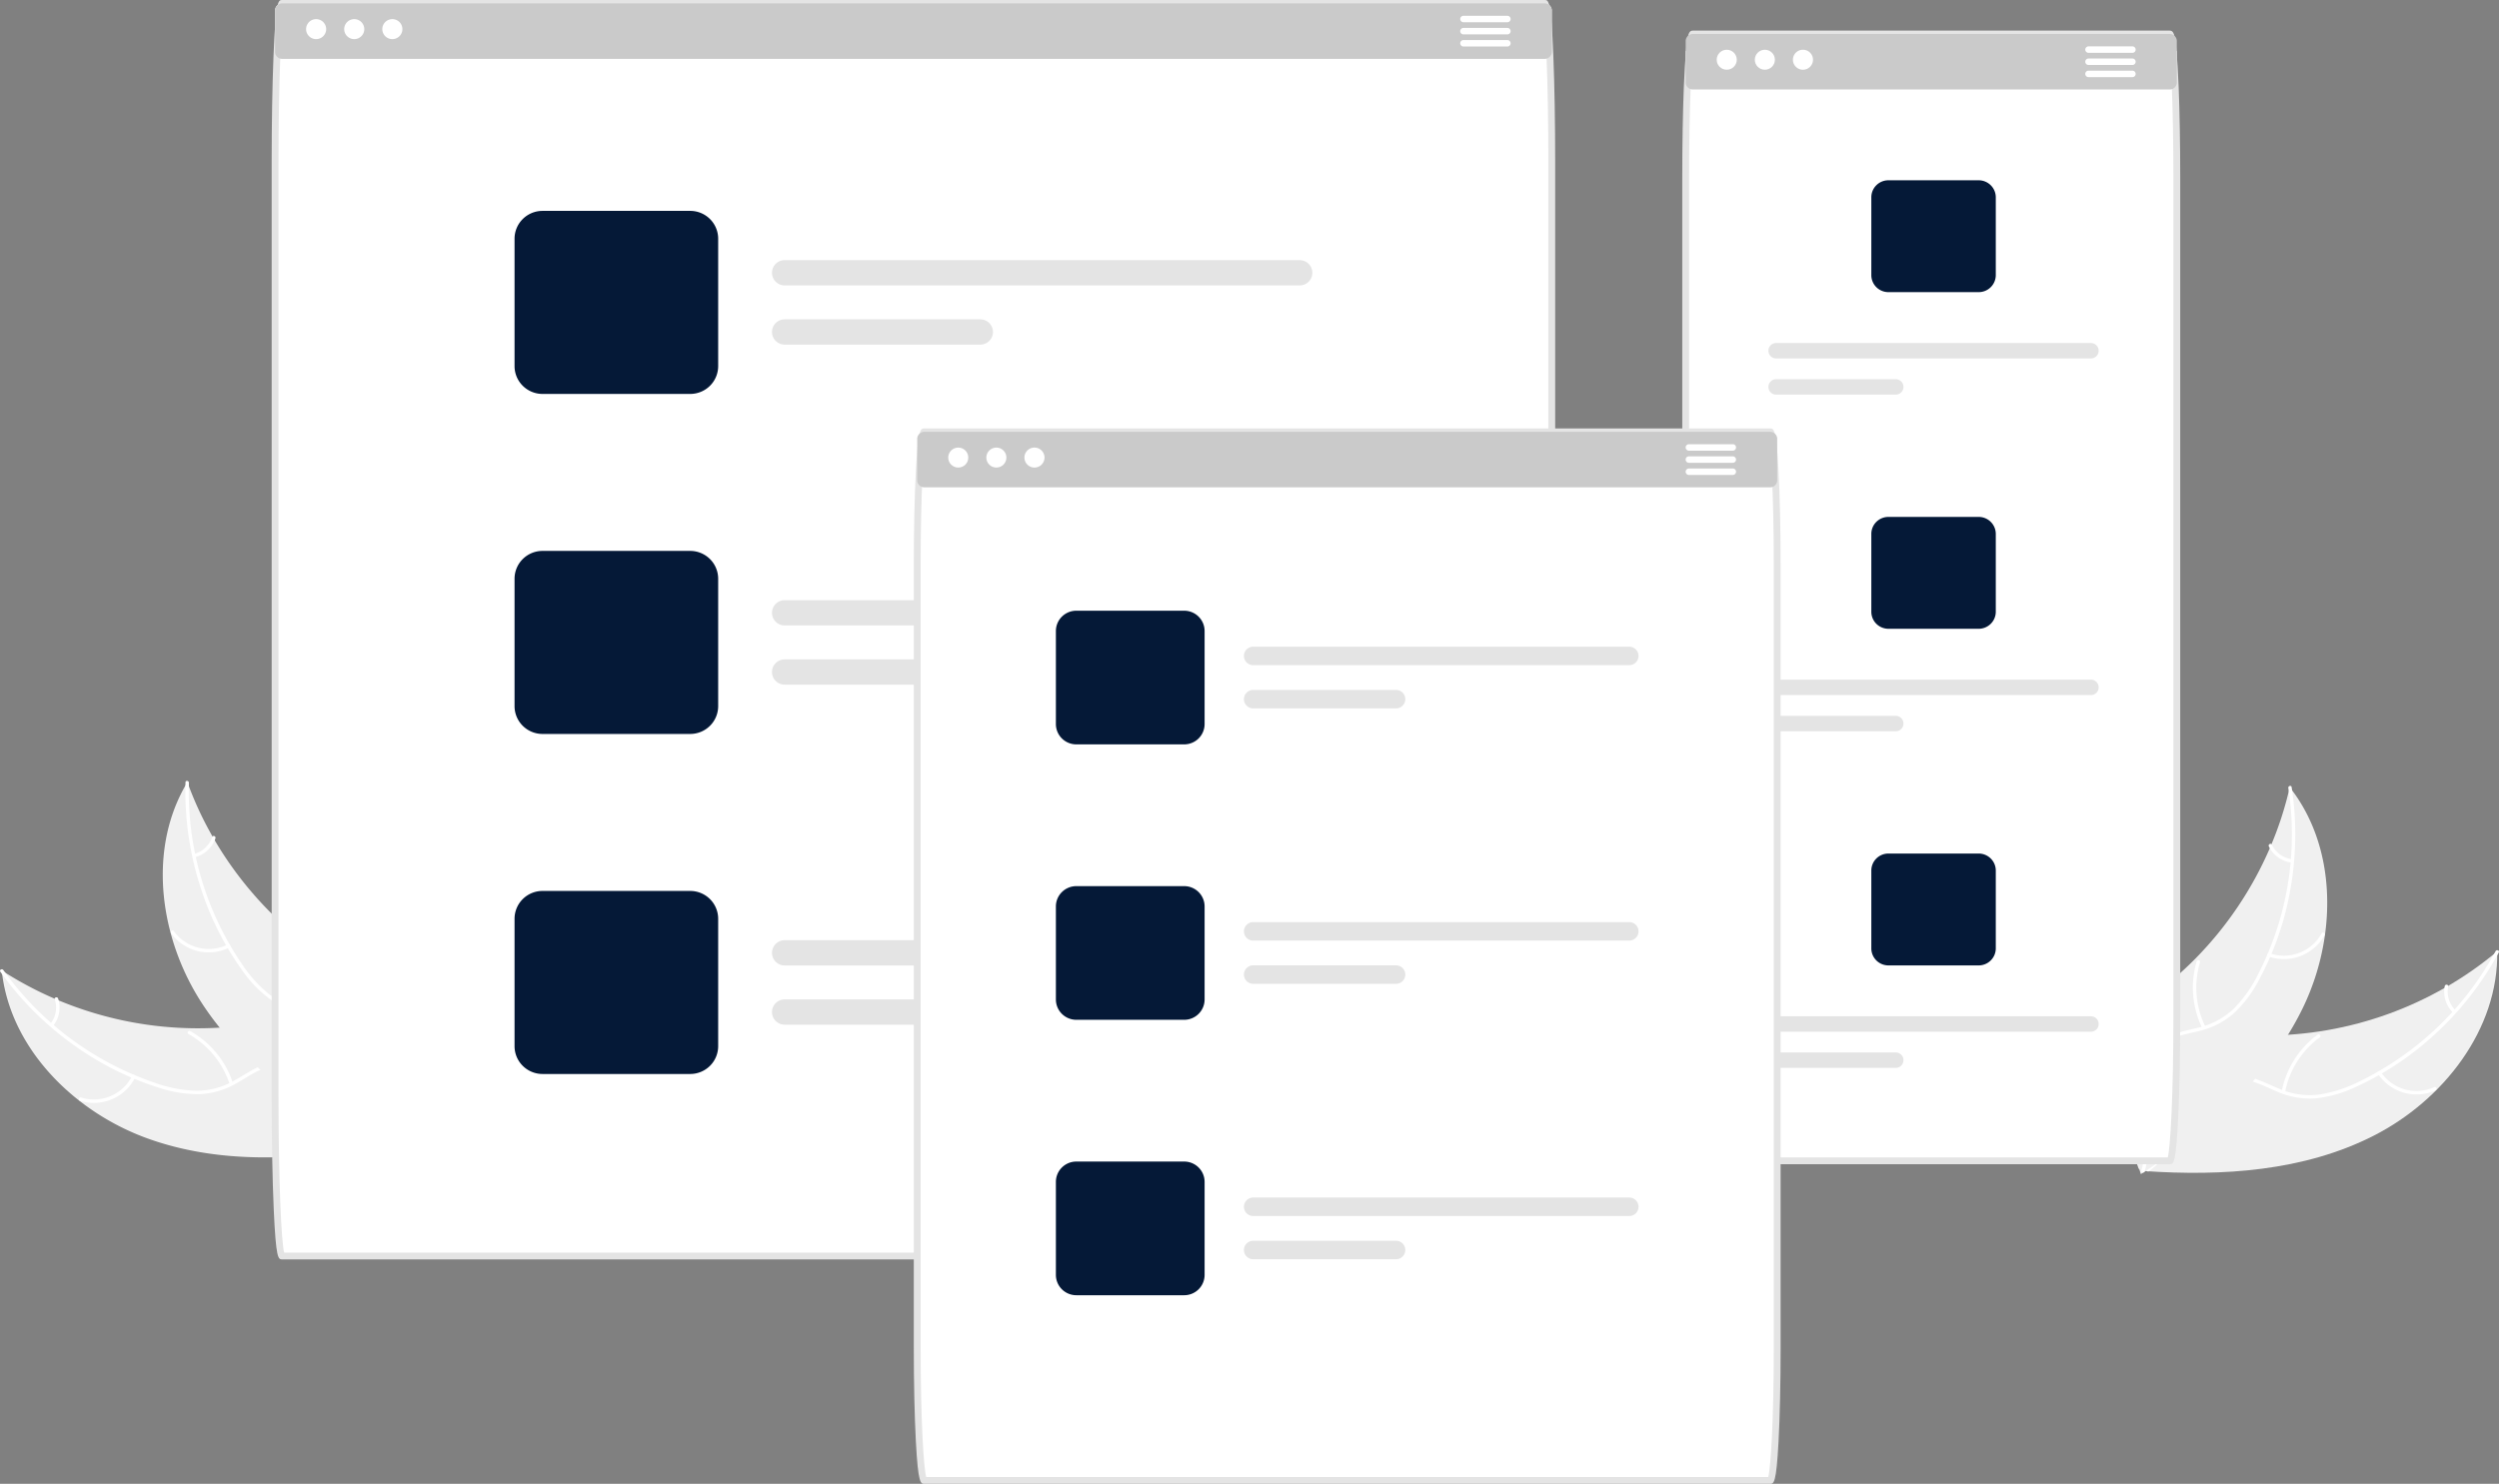 <svg xmlns="http://www.w3.org/2000/svg" xmlns:xlink="http://www.w3.org/1999/xlink" width="527" height="313" fill="none" xmlns:v="https://vecta.io/nano"><rect width="100%" height="100%" fill="#808080" stroke="none"/><style><![CDATA[.B{fill:#e4e4e4}.C{fill:#fff}.D{fill:#051937}.E{fill:#f0f0f0}.F{fill:#cacaca}]]></style><g clip-path="url(#A)"><path d="M31.052 240.12C15.541 234.501 2.076 221.06.368 204.711a76.3 76.3 0 0 0 50.896 11.605c6.865-.886 14.408-2.584 20.283 1.063 3.655 2.269 5.925 6.297 6.966 10.459s.994 8.508.941 12.797l.483.956c-16.203 3.133-33.372 4.149-48.883-1.471z" class="E"/><g class="C"><path d="M.704 204.63c7.905 11.096 19.119 19.43 32.052 23.819a28.11 28.11 0 0 0 8.614 1.639 16.11 16.11 0 0 0 8.15-2.22c2.329-1.307 4.56-2.913 7.168-3.634 1.34-.349 2.74-.412 4.106-.185s2.669.739 3.823 1.503c2.925 1.829 5.015 4.595 6.965 7.37 2.165 3.082 4.365 6.318 7.745 8.189.41.226.032.846-.376.62-5.88-3.256-8.057-10.16-13.062-14.358-2.335-1.958-5.278-3.228-8.364-2.595-2.699.553-5.001 2.207-7.347 3.551a17.19 17.19 0 0 1-7.888 2.467c-2.935.057-5.859-.384-8.646-1.304a63.16 63.16 0 0 1-17.652-8.732c-6.174-4.318-11.56-9.657-15.926-15.785-.27-.379.371-.722.639-.345h0z"/><path d="M28.508 227.28a9.74 9.74 0 0 1-4.897 4.592 9.79 9.79 0 0 1-6.718.342c-.447-.14-.25-.837.198-.697a9.07 9.07 0 0 0 6.254-.319 9.02 9.02 0 0 0 4.542-4.293c.207-.418.828-.041.622.375h0zm19.919 1.406c-1.457-4.48-4.555-8.249-8.678-10.555-.409-.228-.032-.848.377-.62 4.286 2.408 7.503 6.336 9.008 11.002.143.444-.564.615-.706.173zM10.64 215.94a5.49 5.49 0 0 0 1.105-2.455 5.47 5.47 0 0 0-.196-2.682c-.149-.443.559-.613.706-.173.313.956.386 1.974.213 2.965a6.15 6.15 0 0 1-1.206 2.72.37.37 0 0 1-.225.159c-.093.023-.191.01-.274-.037s-.141-.13-.164-.223-.008-.192.041-.274h0z"/></g><path d="M39.517 164.996l.308.823a72.23 72.23 0 0 0 4.999 10.636l.454.794c4.792 8.153 11.063 15.349 18.493 21.223 2.959 2.334 6.092 4.441 9.372 6.302 4.53 2.57 9.647 4.998 12.962 8.796.35.393.676.806.975 1.239L81.07 240.93c-.044.053-.081.107-.125.16l-.192 1.054-.532-.26c-.102-.048-.203-.102-.305-.151-.068-.034-.136-.068-.199-.095-.023-.012-.045-.023-.062-.033-.063-.027-.119-.059-.176-.084l-3.027-1.544c-7.725-3.916-14.946-8.722-21.522-14.324-.194-.17-.394-.34-.585-.522a70.82 70.82 0 0 1-8.008-8.344c-1.329-1.643-2.573-3.353-3.729-5.122a51.88 51.88 0 0 1-6.623-14.858c-2.812-10.502-2.221-21.782 3.117-31.103l.415-.708z" class="E"/><g class="C"><path d="M39.836 165.131c-.398 13.599 3.518 26.977 11.19 38.234a27.9 27.9 0 0 0 5.887 6.474c2.29 1.718 5.001 2.793 7.85 3.114 2.65.353 5.402.408 7.92 1.396a9.83 9.83 0 0 1 3.391 2.314 9.79 9.79 0 0 1 2.144 3.492c1.23 3.214 1.227 6.676 1.105 10.061-.135 3.759-.334 7.661 1.233 11.181.19.427-.486.695-.675.269-2.727-6.124-.291-12.942-1.749-19.295-.68-2.964-2.262-5.741-5.109-7.087-2.489-1.176-5.327-1.235-8.014-1.569-2.784-.273-5.458-1.221-7.789-2.76a25.8 25.8 0 0 1-6.115-6.225c-3.844-5.355-6.819-11.279-8.815-17.555-2.318-7.149-3.391-14.641-3.172-22.151.014-.465.733-.355.72.107h0z"/><path d="M48.342 199.885c-2.071 1.026-4.441 1.285-6.687.731a9.75 9.75 0 0 1-5.571-3.755c-.272-.379.307-.818.58-.438a9.03 9.03 0 0 0 5.186 3.494c2.092.512 4.299.262 6.222-.704.418-.21.686.464.27.672zm15.054 13.065a18.64 18.64 0 0 0-.548-13.63c-.188-.427.487-.696.675-.269 1.966 4.492 2.16 9.557.541 14.185-.155.44-.823.153-.669-.286zm-22.465-32.832a5.53 5.53 0 0 0 2.366-1.297 5.49 5.49 0 0 0 1.465-2.26c.149-.442.817-.154.669.286-.328.951-.885 1.808-1.623 2.495a6.18 6.18 0 0 1-2.608 1.448c-.09.033-.189.03-.276-.007s-.158-.107-.196-.194a.35.35 0 0 1 .004-.277c.038-.088.109-.158.198-.194h0z"/></g><path d="M500.542 239.581c14.7-7.475 26.404-22.463 26.081-38.897-13.743 11.498-31.128 17.784-49.077 17.747-6.923-.039-14.618-.801-19.998 3.537-3.347 2.699-5.102 6.975-5.622 11.233s.064 8.565.646 12.815l-.361 1.008c16.467 1.125 33.631.032 48.331-7.443z" class="E"/><g class="C"><path d="M526.279 200.644c-6.475 11.98-16.576 21.624-28.868 27.562a28.1 28.1 0 0 1-8.347 2.682c-2.846.349-5.733-.068-8.362-1.206-2.473-1.012-4.885-2.333-7.562-2.729-1.374-.183-2.77-.074-4.098.319a9.84 9.84 0 0 0-3.609 1.96c-2.677 2.172-4.41 5.173-6.003 8.167-1.768 3.323-3.552 6.803-6.675 9.074-.378.275.073.843.45.569 5.434-3.951 6.743-11.069 11.192-15.848 2.075-2.229 4.839-3.849 7.98-3.599 2.747.219 5.235 1.578 7.73 2.625 2.549 1.148 5.341 1.657 8.132 1.482a25.94 25.94 0 0 0 8.42-2.352c6.016-2.728 11.564-6.381 16.441-10.826a65.92 65.92 0 0 0 13.856-17.615c.221-.409-.457-.672-.677-.265z"/><path d="M501.482 226.526a9.75 9.75 0 0 0 5.427 3.958 9.78 9.78 0 0 0 6.709-.483c.426-.193.145-.861-.282-.668-1.961.887-4.177 1.046-6.246.449a9.03 9.03 0 0 1-5.037-3.704c-.257-.39-.827.061-.571.448zm-19.594 3.834c.892-4.625 3.502-8.744 7.309-11.537.378-.277-.073-.845-.45-.569a19.46 19.46 0 0 0-7.582 12.02c-.087.459.636.542.723.086h0zm35.927-17.275c-.651-.64-1.132-1.43-1.4-2.3s-.315-1.794-.136-2.687c.093-.458-.63-.54-.723-.085-.192.987-.139 2.007.155 2.969a6.15 6.15 0 0 0 1.533 2.551c.061.073.148.12.243.131a.38.38 0 0 0 .268-.07.37.37 0 0 0 .135-.242c.011-.096-.016-.191-.075-.267h0z"/></g><path d="M482.869 166.062l-.204.855a72.35 72.35 0 0 1-3.648 11.167l-.353.843c-3.749 8.678-9.084 16.587-15.733 23.326a74.3 74.3 0 0 1-8.523 7.402c-4.178 3.105-8.956 6.14-11.777 10.315a12.92 12.92 0 0 0-.815 1.349l9.187 25.188c.05.047.094.096.144.143l.321 1.022.496-.322.284-.188a4.33 4.33 0 0 1 .185-.119c.022-.014.042-.028.058-.04.059-.034.11-.072.164-.105l2.814-1.902c7.182-4.833 13.755-10.485 19.591-16.85.172-.192.349-.386.516-.59 2.556-2.894 4.869-5.991 6.918-9.261 1.115-1.793 2.139-3.642 3.068-5.539A51.87 51.87 0 0 0 490.3 197.2c1.495-10.767-.485-21.889-6.932-30.486l-.499-.652z" class="E"/><g class="C"><path d="M482.569 166.235c2.073 13.447-.162 27.204-6.386 39.314a27.88 27.88 0 0 1-5.044 7.146c-2.061 1.984-4.618 3.383-7.405 4.051-2.587.674-5.311 1.066-7.688 2.354-1.207.678-2.256 1.602-3.079 2.712s-1.402 2.38-1.697 3.728c-.824 3.34-.393 6.775.145 10.12.598 3.714 1.278 7.562.157 11.247-.136.447.568.631.703.185 1.95-6.412-1.309-12.88-.646-19.363.31-3.025 1.537-5.975 4.196-7.659 2.325-1.472 5.134-1.878 7.759-2.538a17.17 17.17 0 0 0 7.39-3.692c2.148-1.993 3.941-4.335 5.3-6.926 3.154-5.786 5.375-12.029 6.581-18.501a65.56 65.56 0 0 0 .414-22.372c-.071-.46-.771-.263-.7.194z"/><path d="M478.417 201.767c2.183.764 4.567.731 6.727-.093s3.955-2.387 5.065-4.408c.223-.41-.406-.775-.629-.364a9.02 9.02 0 0 1-4.716 4.102c-2.013.764-4.234.786-6.261.063-.441-.157-.624.544-.186.7zm-13.327 14.809a18.65 18.65 0 0 1-1.139-13.594c.135-.447-.569-.631-.703-.185-1.397 4.699-.964 9.749 1.214 14.144.208.418.835.051.628-.365zm18.242-35.334c-.906-.12-1.768-.463-2.509-.997a5.51 5.51 0 0 1-1.733-2.063c-.202-.421-.829-.054-.628.365a6.17 6.17 0 0 0 1.918 2.278 6.2 6.2 0 0 0 2.767 1.118c.093.021.191.006.273-.042a.37.37 0 0 0 .171-.216.36.36 0 0 0-.038-.274c-.049-.083-.128-.144-.221-.169h0zM459.054 10.759H355.486v6.635c-.002.34.115.669.331.932-.208 5.186-.331 11.806-.331 19v177.38c0 16.626.67 30.154 1.491 30.154h100.587c.821 0 1.49-13.528 1.49-30.154V37.326c0-7.194-.122-13.814-.331-19 .216-.263.333-.593.331-.932v-6.635z"/></g><path d="M457.564 245.577H356.977c-.784 0-1.302 0-1.773-9.524-.283-5.715-.439-13.297-.439-21.347V37.327c0-6.953.118-13.711.332-19.029.134-3.193.288-5.751.457-7.603.331-3.626.645-4.239 1.423-4.239h100.587c.777 0 1.092.613 1.423 4.239.169 1.859.322 4.417.456 7.602v.001c.214 5.313.332 12.071.332 19.029v177.379c0 8.051-.156 15.632-.439 21.347-.471 9.524-.988 9.524-1.772 9.524zm-100.178-1.434h99.768c.522-1.961 1.18-12.603 1.18-29.437V37.327c0-6.94-.117-13.677-.33-18.97h-.001c-.132-3.162-.284-5.696-.451-7.532-.064-.986-.2-1.967-.405-2.934h-99.754c-.205.967-.34 1.948-.405 2.934-.166 1.829-.318 4.363-.451 7.532-.214 5.298-.331 12.036-.331 18.97v177.379c0 16.834.659 27.476 1.18 29.437z" class="B"/><path d="M457.564 7.173H356.977a1.5 1.5 0 0 0-1.054.436c-.279.278-.437.655-.437 1.049v8.736c-.002.34.115.669.331.932.14.172.317.311.518.406s.419.145.642.146h100.587c.222-.001.441-.05.642-.146a1.5 1.5 0 0 0 .517-.406c.216-.263.333-.593.331-.932V8.657c0-.394-.158-.771-.437-1.049s-.658-.435-1.053-.436z" class="F"/><g class="C"><path d="M364.143 14.708c1.17 0 2.118-.944 2.118-2.108s-.948-2.108-2.118-2.108-2.117.944-2.117 2.108.948 2.108 2.117 2.108z"/><use xlink:href="#B"/><path d="M380.217 14.708c1.169 0 2.117-.944 2.117-2.108s-.948-2.108-2.117-2.108-2.117.944-2.117 2.108.948 2.108 2.117 2.108zm69.474-4.925h-9.256a.69.69 0 0 0-.482.201c-.128.128-.201.3-.202.48a.57.57 0 0 0 .072.294.68.68 0 0 0 .612.387h9.256a.69.69 0 0 0 .366-.104.67.67 0 0 0 .253-.283.64.64 0 0 0 .065-.294.67.67 0 0 0-.052-.261c-.034-.083-.085-.158-.148-.221a.69.69 0 0 0-.484-.2z"/><use xlink:href="#C"/><path d="M449.691 14.905h-9.256a.69.69 0 0 0-.484.2.68.68 0 0 0 0 .964.69.69 0 0 0 .484.2h9.256a.69.69 0 0 0 .484-.2.68.68 0 0 0 0-.964.69.69 0 0 0-.484-.2z"/></g><path d="M417.278 38.029h-19.044a3.61 3.61 0 0 0-2.546 1.051 3.58 3.58 0 0 0-1.055 2.535v16.425a3.58 3.58 0 0 0 1.056 2.534c.675.672 1.59 1.051 2.545 1.052h19.044a3.62 3.62 0 0 0 2.544-1.053 3.59 3.59 0 0 0 1.058-2.533V41.616c-.002-.951-.382-1.862-1.057-2.534s-1.59-1.051-2.545-1.052z" class="D"/><g class="B"><path d="M440.939 72.358h-66.373c-.434 0-.85.171-1.156.477s-.479.719-.479 1.151a1.62 1.62 0 0 0 .479 1.151 1.64 1.64 0 0 0 1.156.477h66.373a1.64 1.64 0 0 0 1.157-.477 1.63 1.63 0 0 0 0-2.302 1.64 1.64 0 0 0-1.157-.477zm-41.163 7.631h-25.21a1.64 1.64 0 0 0-1.156.477c-.306.305-.479.719-.479 1.151a1.62 1.62 0 0 0 .479 1.151 1.64 1.64 0 0 0 1.156.477h25.21a1.64 1.64 0 0 0 1.156-.477c.306-.305.479-.719.479-1.151s-.173-.846-.479-1.151a1.64 1.64 0 0 0-1.156-.477z"/></g><path d="M417.278 109.039h-19.044a3.61 3.61 0 0 0-2.546 1.05 3.58 3.58 0 0 0-1.055 2.536v16.425a3.58 3.58 0 0 0 1.056 2.534c.675.673 1.59 1.051 2.545 1.053h19.044a3.62 3.62 0 0 0 2.544-1.054 3.59 3.59 0 0 0 1.058-2.533v-16.425c-.002-.951-.382-1.862-1.057-2.534a3.61 3.61 0 0 0-2.545-1.052z" class="D"/><g class="B"><path d="M440.939 143.367h-66.373c-.434 0-.85.171-1.156.477a1.62 1.62 0 0 0 0 2.302c.306.306.722.477 1.156.477h66.373a1.64 1.64 0 0 0 1.157-.477c.306-.305.479-.719.479-1.151s-.173-.846-.479-1.151a1.64 1.64 0 0 0-1.157-.477zm-41.163 7.632h-25.21c-.434 0-.85.171-1.156.476a1.63 1.63 0 0 0-.479 1.152 1.62 1.62 0 0 0 .479 1.151 1.64 1.64 0 0 0 1.156.477h25.21a1.64 1.64 0 0 0 1.156-.477c.306-.305.479-.719.479-1.151a1.63 1.63 0 0 0-.479-1.152 1.64 1.64 0 0 0-1.156-.476z"/></g><path d="M417.278 180.048h-19.044c-.955 0-1.871.378-2.546 1.051a3.58 3.58 0 0 0-1.055 2.535v16.426c.001.95.381 1.861 1.056 2.534s1.59 1.05 2.545 1.052h19.044a3.62 3.62 0 0 0 2.544-1.054 3.59 3.59 0 0 0 1.058-2.532v-16.426c-.002-.951-.382-1.862-1.057-2.534s-1.59-1.051-2.545-1.052z" class="D"/><g class="B"><path d="M440.939 214.376h-66.373a1.64 1.64 0 0 0-1.156.477 1.62 1.62 0 0 0-.479 1.151c0 .432.172.846.479 1.152s.722.476 1.156.476h66.373a1.64 1.64 0 0 0 1.157-.476 1.63 1.63 0 0 0 .479-1.152c0-.432-.173-.846-.479-1.151a1.64 1.64 0 0 0-1.157-.477zm-41.163 7.632h-25.21c-.434 0-.85.171-1.156.477a1.62 1.62 0 0 0 0 2.302c.306.306.722.477 1.156.477h25.21c.433 0 .849-.171 1.156-.477s.479-.719.479-1.151-.173-.846-.479-1.151a1.64 1.64 0 0 0-1.156-.477z"/></g><path d="M327.243 2.202c0-.394-.158-.771-.437-1.049s-.658-.435-1.053-.436H59.502c-.395.001-.774.157-1.053.436s-.437.655-.438 1.049v8.736c-.001.364.135.715.382.983-.238 5.932-.382 13.75-.382 22.314v197.183c0 18.491.67 33.525 1.491 33.525h266.251c.821 0 1.49-15.034 1.49-33.525V34.235c0-8.564-.143-16.382-.381-22.314a1.44 1.44 0 0 0 .381-.983V2.202z" class="C"/><path d="M325.753 265.661H59.502c-.814 0-1.305 0-1.773-10.514-.283-6.352-.438-14.778-.438-23.729V34.235c0-8.254.136-16.188.383-22.343C58.146 0 58.686 0 59.502 0h266.251c.816 0 1.355.002 1.829 11.892.246 6.149.382 14.083.382 22.343v197.183c0 8.951-.156 17.378-.438 23.729-.468 10.514-.96 10.514-1.773 10.514zm-265.831-1.435h265.41c.589-2.249 1.191-14.876 1.191-32.808V34.235c0-8.241-.135-16.156-.381-22.285h0c-.3-7.534-.65-9.826-.817-10.515H59.93c-.168.689-.518 2.981-.818 10.515-.246 6.136-.381 14.05-.381 22.286v197.183c0 17.932.602 30.559 1.191 32.808z" class="B"/><path d="M325.753.717H59.502c-.395.001-.774.157-1.053.436s-.437.655-.438 1.049v8.736c-.001.364.135.715.382.983.138.158.309.284.5.37s.399.131.609.132h266.251c.21 0 .417-.045.609-.132s.361-.213.5-.37a1.44 1.44 0 0 0 .381-.983V2.202c0-.394-.158-.771-.437-1.049s-.658-.435-1.053-.436z" class="F"/><g class="C"><path d="M66.668 8.252c1.169 0 2.117-.944 2.117-2.108s-.948-2.108-2.117-2.108-2.117.944-2.117 2.108.948 2.108 2.117 2.108zm8.037 0c1.169 0 2.117-.944 2.117-2.108s-.948-2.108-2.117-2.108-2.117.944-2.117 2.108.948 2.108 2.117 2.108zm8.037 0c1.169 0 2.117-.944 2.117-2.108s-.948-2.108-2.117-2.108-2.117.944-2.117 2.108.948 2.108 2.117 2.108zM317.88 3.328h-9.256a.69.69 0 0 0-.484.2.68.68 0 0 0 0 .964.69.69 0 0 0 .484.2h9.256a.69.69 0 0 0 .484-.2.68.68 0 0 0 0-.964.69.69 0 0 0-.484-.2zm0 2.561h-9.256a.69.69 0 0 0-.484.2.68.68 0 0 0 0 .964.69.69 0 0 0 .484.2h9.256a.69.69 0 0 0 .484-.2.68.68 0 0 0 0-.964.69.69 0 0 0-.484-.2zm0 2.56h-9.256a.69.69 0 0 0-.484.2.68.68 0 0 0 0 .964.69.69 0 0 0 .484.2h9.256a.69.69 0 0 0 .484-.2.68.68 0 0 0 0-.964.69.69 0 0 0-.484-.2z"/></g><path d="M145.561 44.485h-31.16c-1.562.002-3.059.621-4.164 1.721a5.86 5.86 0 0 0-1.727 4.147v26.876a5.86 5.86 0 0 0 1.727 4.147c1.105 1.1 2.602 1.719 4.164 1.721h31.16c1.562-.002 3.059-.621 4.164-1.721s1.725-2.591 1.727-4.147V50.352c-.002-1.555-.623-3.047-1.727-4.147s-2.602-1.719-4.164-1.721z" class="D"/><g class="B"><path d="M274.08 54.878H165.476a2.68 2.68 0 0 0-1.892.781 2.66 2.66 0 0 0 0 3.768 2.68 2.68 0 0 0 1.892.781H274.08a2.68 2.68 0 0 0 1.892-.781 2.66 2.66 0 0 0 0-3.768 2.68 2.68 0 0 0-1.892-.781zm-67.353 12.487h-41.251a2.68 2.68 0 0 0-1.892.781 2.66 2.66 0 0 0 0 3.768 2.68 2.68 0 0 0 1.892.781h41.251a2.68 2.68 0 0 0 1.892-.781c.502-.5.783-1.177.783-1.884a2.66 2.66 0 0 0-.783-1.884 2.68 2.68 0 0 0-1.892-.781z"/></g><path d="M145.561 116.211h-31.16c-1.562.002-3.059.621-4.164 1.721a5.86 5.86 0 0 0-1.727 4.146v26.876a5.86 5.86 0 0 0 1.727 4.147c1.105 1.1 2.602 1.719 4.164 1.721h31.16c1.562-.002 3.059-.621 4.164-1.721s1.725-2.591 1.727-4.147v-26.876c-.002-1.555-.623-3.046-1.727-4.146s-2.602-1.719-4.164-1.721z" class="D"/><g class="B"><path d="M274.08 126.604H165.476a2.68 2.68 0 0 0-1.892.781 2.66 2.66 0 0 0-.784 1.884c0 .707.282 1.385.784 1.884a2.68 2.68 0 0 0 1.892.781H274.08a2.68 2.68 0 0 0 1.892-.781c.502-.499.784-1.177.784-1.884a2.66 2.66 0 0 0-.784-1.884 2.68 2.68 0 0 0-1.892-.781zm-67.353 12.488h-41.251c-.709 0-1.39.281-1.892.78a2.66 2.66 0 0 0 0 3.769c.502.499 1.183.78 1.892.78h41.251c.709 0 1.39-.281 1.892-.78a2.66 2.66 0 0 0 0-3.769c-.502-.499-1.183-.78-1.892-.78z"/></g><path d="M145.561 187.938h-31.16a5.91 5.91 0 0 0-4.164 1.72 5.86 5.86 0 0 0-1.727 4.147v26.876a5.86 5.86 0 0 0 1.727 4.147c1.105 1.099 2.602 1.718 4.164 1.72h31.16c1.562-.002 3.059-.621 4.164-1.72s1.725-2.592 1.727-4.147v-26.876c-.002-1.556-.623-3.047-1.727-4.147a5.91 5.91 0 0 0-4.164-1.72z" class="D"/><g class="B"><path d="M274.08 198.331H165.476c-.709 0-1.39.281-1.892.78a2.66 2.66 0 0 0 0 3.769c.502.499 1.183.78 1.892.78H274.08c.709 0 1.39-.281 1.892-.78a2.66 2.66 0 0 0 0-3.769c-.502-.499-1.183-.78-1.892-.78zm-67.353 12.487h-41.251a2.68 2.68 0 0 0-1.892.781 2.66 2.66 0 0 0-.784 1.884c0 .707.282 1.385.784 1.884a2.68 2.68 0 0 0 1.892.781h41.251a2.68 2.68 0 0 0 1.892-.781c.502-.499.783-1.177.783-1.884s-.281-1.384-.783-1.884a2.68 2.68 0 0 0-1.892-.781z"/></g><path d="M373.293 312.283H194.917c-.822 0-1.491-12.588-1.491-28.062V119.154c0-15.474.669-28.062 1.491-28.062h178.376c.823 0 1.491 12.588 1.491 28.062v165.067c0 15.474-.668 28.062-1.491 28.062z" class="C"/><path d="M373.293 313H194.917c-.755 0-1.3 0-1.773-8.907-.283-5.319-.439-12.376-.439-19.872V119.154c0-7.496.156-14.553.439-19.872.473-8.908 1.018-8.908 1.773-8.908h178.376c.755 0 1.3 0 1.773 8.908.283 5.319.439 12.376.439 19.872v165.067c0 7.496-.156 14.553-.439 19.872-.473 8.907-1.018 8.907-1.773 8.907zm-177.977-1.435h177.578c.517-1.858 1.17-11.758 1.17-27.344V119.154c0-15.586-.653-25.486-1.17-27.345H195.316c-.517 1.858-1.17 11.759-1.17 27.345v165.067c0 15.586.653 25.486 1.17 27.344z" class="B"/><path d="M373.293 102.798H194.917c-.395 0-.774-.157-1.054-.435a1.48 1.48 0 0 1-.437-1.05v-8.736a1.48 1.48 0 0 1 .437-1.05c.28-.278.659-.435 1.054-.435h178.376c.396 0 .775.157 1.054.435a1.48 1.48 0 0 1 .437 1.05v8.736a1.48 1.48 0 0 1-.437 1.05c-.279.278-.658.435-1.054.435z" class="F"/><g class="C"><path d="M202.081 98.628c1.169 0 2.117-.944 2.117-2.108s-.948-2.109-2.117-2.109-2.118.944-2.118 2.109.948 2.108 2.118 2.108z"/><use xlink:href="#D"/><path d="M218.154 98.628c1.17 0 2.118-.944 2.118-2.108s-.948-2.109-2.118-2.109-2.117.944-2.117 2.109.948 2.108 2.117 2.108zm147.265-3.56h-9.255a.69.69 0 0 1-.485-.2c-.128-.128-.2-.302-.2-.483s.072-.355.2-.483a.69.69 0 0 1 .485-.2h9.255a.69.69 0 0 1 .483.201.68.68 0 0 1 0 .964.69.69 0 0 1-.483.201zm0 2.56h-9.255a.69.69 0 0 1-.485-.2c-.128-.128-.2-.302-.2-.483s.072-.355.2-.483a.69.69 0 0 1 .485-.2h9.255c.182 0 .356.072.484.2a.68.68 0 0 1 0 .965c-.128.128-.302.2-.484.2zm0 2.56h-9.255a.69.69 0 0 1-.485-.2c-.128-.128-.2-.302-.2-.483s.072-.355.2-.483a.69.69 0 0 1 .485-.2h9.255a.69.69 0 0 1 .483.201.68.68 0 0 1 0 .964.69.69 0 0 1-.483.201z"/></g><path d="M249.73 157.021h-22.756c-1.141-.001-2.235-.453-3.041-1.256a4.28 4.28 0 0 1-1.262-3.029v-19.627a4.28 4.28 0 0 1 1.262-3.029c.806-.803 1.9-1.255 3.041-1.256h22.756a4.32 4.32 0 0 1 3.042 1.256c.806.804 1.26 1.893 1.261 3.029v19.627c-.001 1.136-.455 2.225-1.261 3.029a4.32 4.32 0 0 1-3.042 1.256z" class="D"/><g class="B"><path d="M343.586 140.308h-79.311a1.96 1.96 0 0 1-1.381-.569 1.94 1.94 0 0 1 0-2.752c.366-.365.863-.57 1.381-.57h79.311c.518 0 1.015.205 1.381.57s.572.86.572 1.376-.206 1.011-.572 1.376a1.96 1.96 0 0 1-1.381.569zm-49.187 9.12h-30.124c-.518 0-1.015-.205-1.381-.57a1.94 1.94 0 0 1 0-2.752 1.96 1.96 0 0 1 1.381-.569h30.124a1.94 1.94 0 0 1 1.384.568c.181.181.326.395.424.632s.149.489.149.745a1.95 1.95 0 0 1-.149.746c-.098.236-.243.45-.424.631a1.96 1.96 0 0 1-.636.422 1.98 1.98 0 0 1-.748.147z"/></g><path d="M249.73 215.12h-22.756a4.32 4.32 0 0 1-3.041-1.257 4.28 4.28 0 0 1-1.262-3.029v-19.626c.001-1.137.455-2.226 1.262-3.029s1.9-1.255 3.041-1.257h22.756a4.32 4.32 0 0 1 3.042 1.257 4.28 4.28 0 0 1 1.261 3.029v19.626c-.001 1.136-.455 2.226-1.261 3.029s-1.901 1.255-3.042 1.257z" class="D"/><g class="B"><path d="M343.586 198.407h-79.311c-.518 0-1.015-.205-1.381-.57a1.94 1.94 0 0 1-.572-1.376c0-.516.205-1.011.572-1.375a1.96 1.96 0 0 1 1.381-.57h79.311c.518 0 1.015.205 1.381.57a1.94 1.94 0 0 1 .572 1.375c0 .516-.206 1.011-.572 1.376s-.863.57-1.381.57zm-49.187 9.119h-30.124c-.518 0-1.015-.205-1.381-.57a1.94 1.94 0 0 1 0-2.751c.366-.365.863-.57 1.381-.57h30.124a1.96 1.96 0 0 1 1.384.569c.181.18.326.395.424.631s.149.49.149.746-.051.509-.149.745a1.96 1.96 0 0 1-.424.632c-.182.18-.398.324-.636.421a1.94 1.94 0 0 1-.748.147z"/></g><path d="M249.73 273.218h-22.756a4.31 4.31 0 0 1-3.041-1.257c-.807-.803-1.261-1.892-1.262-3.028v-19.627a4.28 4.28 0 0 1 1.262-3.029c.806-.803 1.9-1.255 3.041-1.256h22.756a4.32 4.32 0 0 1 3.042 1.256c.806.804 1.26 1.893 1.261 3.029v19.627a4.28 4.28 0 0 1-1.261 3.028c-.807.804-1.901 1.256-3.042 1.257z" class="D"/><g class="B"><path d="M343.586 256.505h-79.311c-.518 0-1.015-.205-1.381-.57a1.94 1.94 0 0 1 0-2.751c.366-.365.863-.57 1.381-.57h79.311c.518 0 1.015.205 1.381.57s.572.86.572 1.376a1.94 1.94 0 0 1-.572 1.375c-.366.365-.863.57-1.381.57zm-49.187 9.12h-30.124c-.518 0-1.015-.205-1.381-.57a1.94 1.94 0 0 1 0-2.752c.366-.365.863-.569 1.381-.569h30.124a1.94 1.94 0 0 1 1.384.568c.181.181.326.395.424.632s.149.489.149.745-.051.509-.149.745a1.96 1.96 0 0 1-1.06 1.054 1.98 1.98 0 0 1-.748.147z"/></g></g><defs><clipPath id="A"><path d="M0 0h527v313H0z" class="C"/></clipPath><path id="B" d="M372.18 14.708c1.169 0 2.117-.944 2.117-2.108s-.948-2.108-2.117-2.108-2.117.944-2.117 2.108.948 2.108 2.117 2.108z"/><path id="C" d="M449.691 12.344h-9.256a.69.69 0 0 0-.484.2.68.68 0 0 0 0 .964.69.69 0 0 0 .484.2h9.256a.69.69 0 0 0 .484-.2.68.68 0 0 0 0-.964.69.69 0 0 0-.484-.2z"/><path id="D" d="M210.117 98.628c1.17 0 2.118-.944 2.118-2.108s-.948-2.109-2.118-2.109-2.117.944-2.117 2.109.948 2.108 2.117 2.108z"/></defs></svg>
